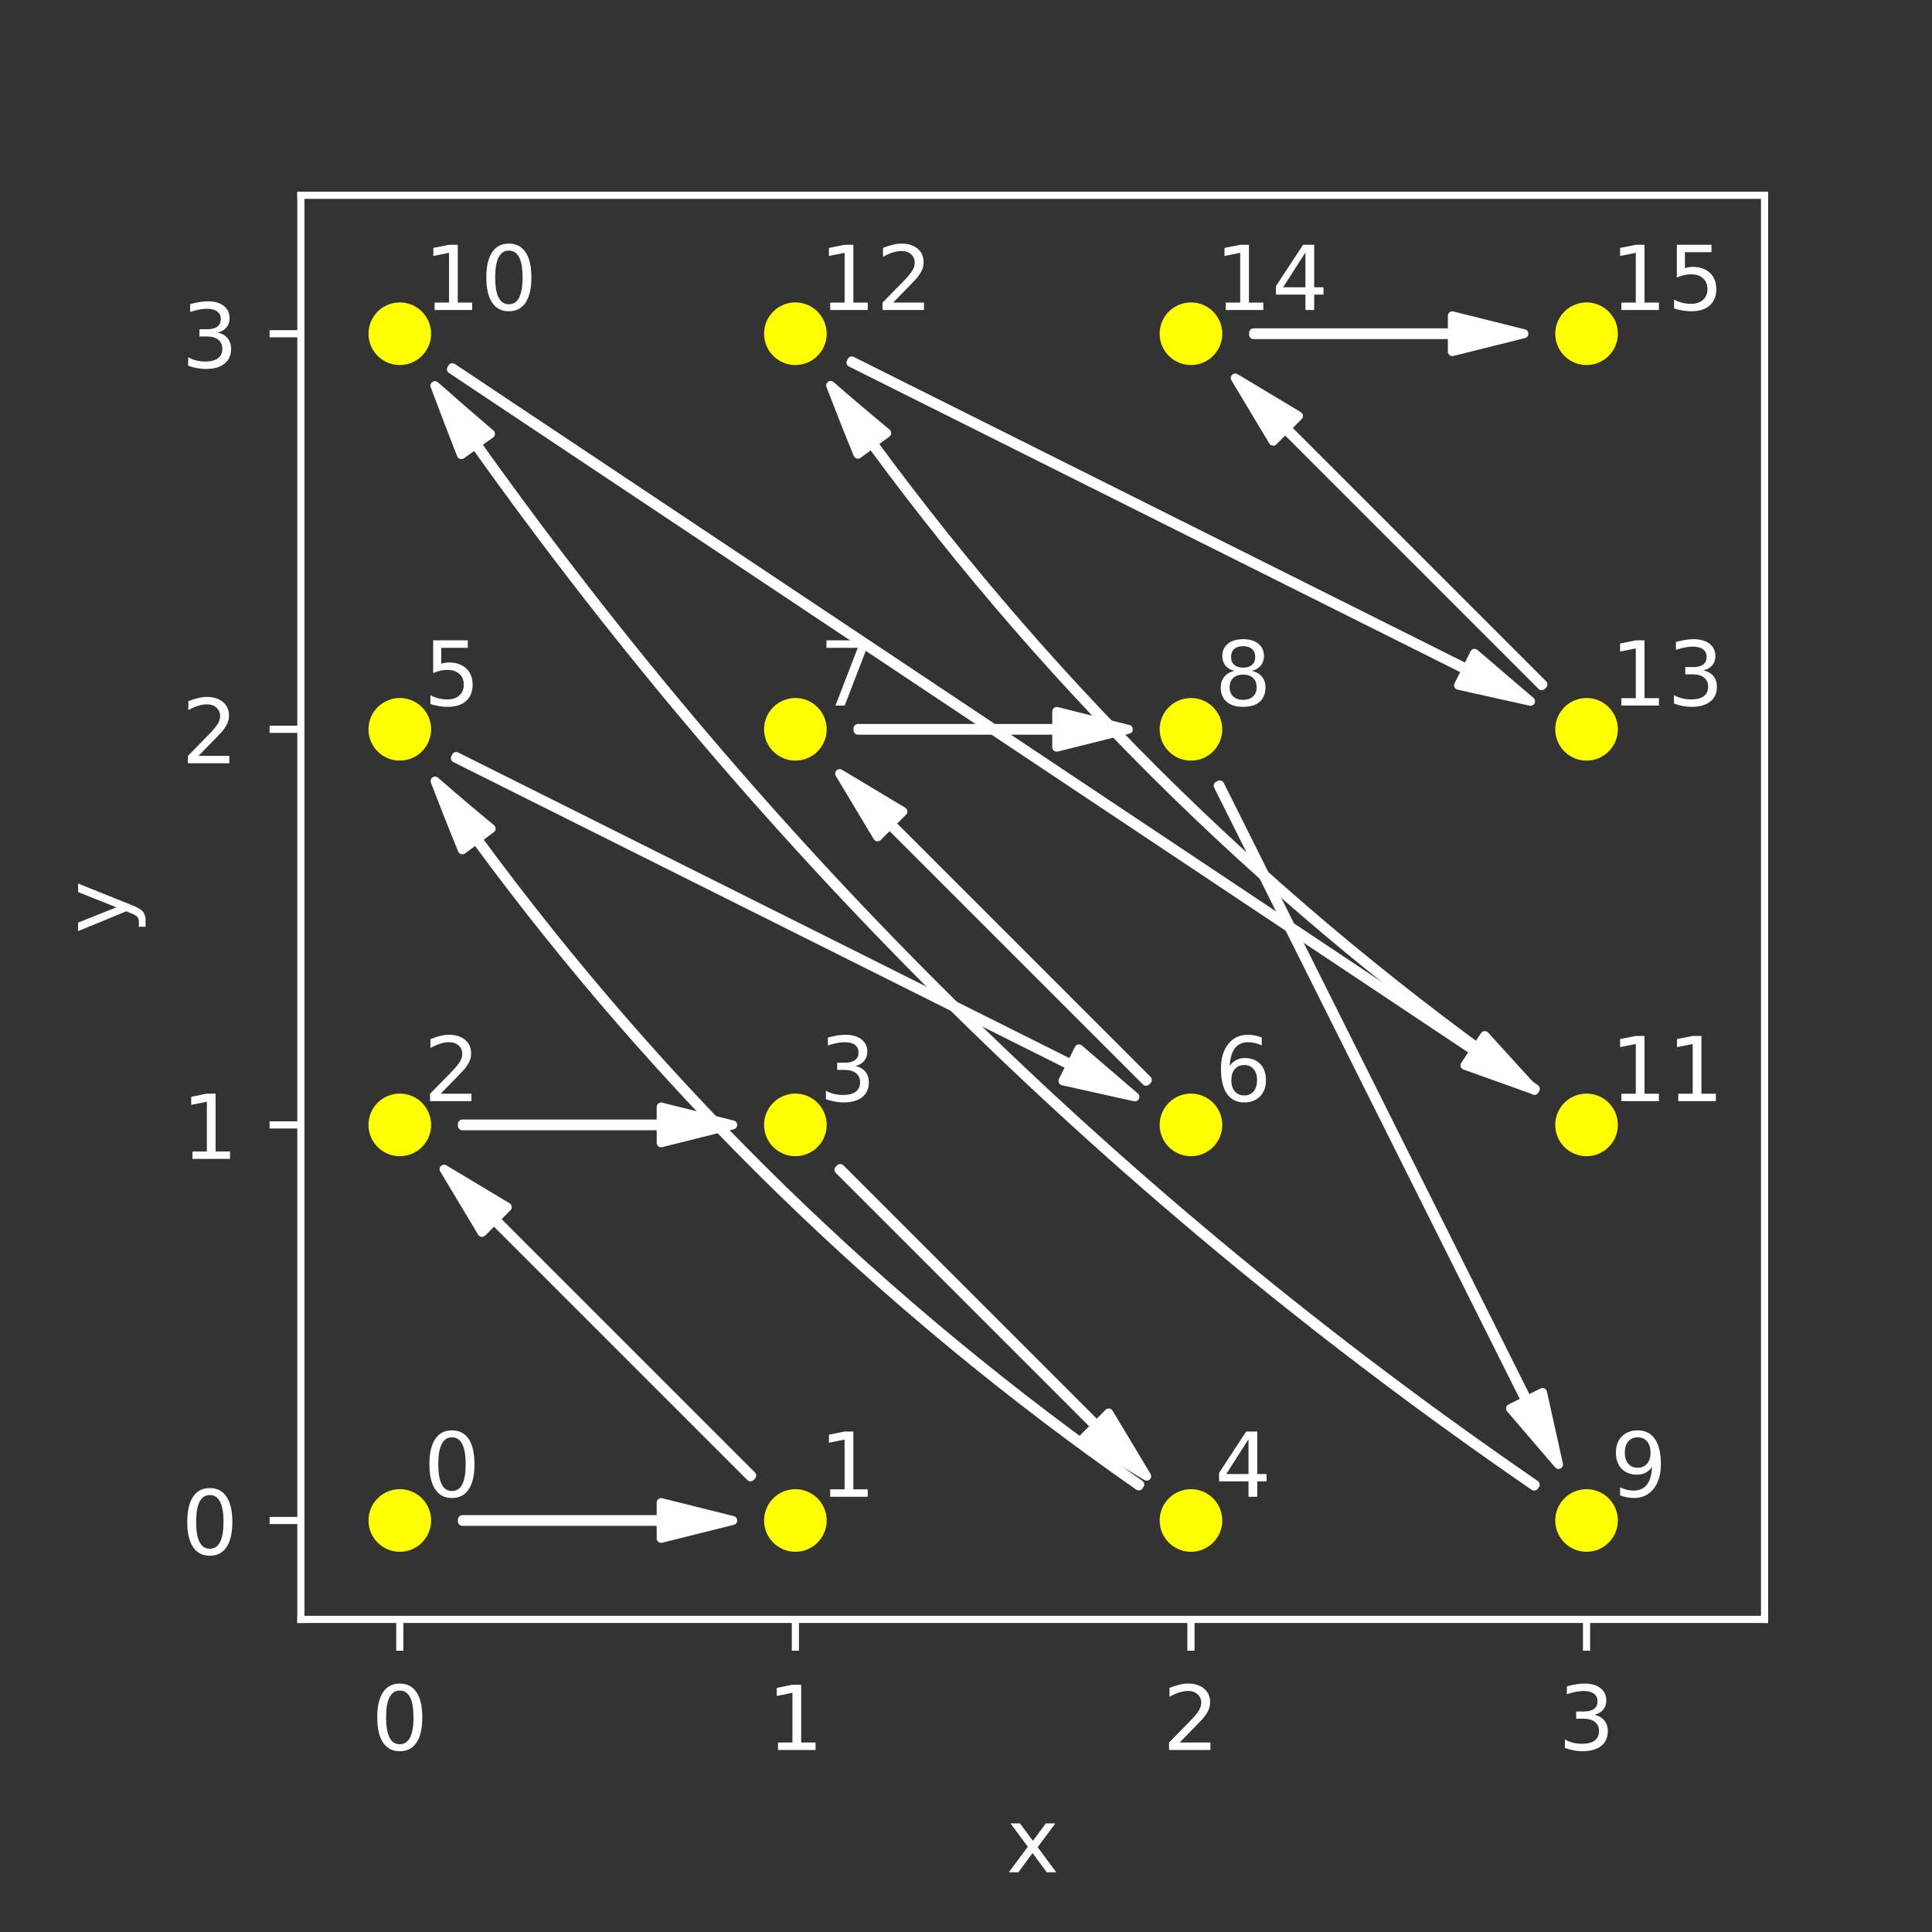 <?xml version="1.0" encoding="utf-8" standalone="no"?>
<!DOCTYPE svg PUBLIC "-//W3C//DTD SVG 1.1//EN"
  "http://www.w3.org/Graphics/SVG/1.1/DTD/svg11.dtd">
<!-- Created with matplotlib (http://matplotlib.org/) -->
<svg height="216pt" version="1.1" viewBox="0 0 216 216" width="216pt" xmlns="http://www.w3.org/2000/svg" xmlns:xlink="http://www.w3.org/1999/xlink">
 <rect x="0" y="0" width="216" height="216" fill="#333333" stroke="none"/>
 <defs>
  <style type="text/css">
*{stroke-linecap:butt;stroke-linejoin:round;}
  </style>
 </defs>
 <g id="figure_1">
  <g id="patch_1">
   <path d="M 0 216 
L 216 216 
L 216 0 
L 0 0 
z
" style="fill:none;"/>
  </g>
  <g id="axes_1">
   <g id="patch_2">
    <path d="M 33.64 181.049 
L 197.28 181.049 
L 197.28 21.831 
L 33.64 21.831 
z
" style="fill:none;opacity:0;"/>
   </g>
   <g id="PathCollection_1">
    <defs>
     <path d="M 0 3 
C 0.796 3 1.559 2.684 2.121 2.121 
C 2.684 1.559 3 0.796 3 0 
C 3 -0.796 2.684 -1.559 2.121 -2.121 
C 1.559 -2.684 0.796 -3 0 -3 
C -0.796 -3 -1.559 -2.684 -2.121 -2.121 
C -2.684 -1.559 -3 -0.796 -3 0 
C -3 0.796 -2.684 1.559 -2.121 2.121 
C -1.559 2.684 -0.796 3 0 3 
z
" id="m5b1d2deccb" style="stroke:#ffff00;"/>
    </defs>
    <g clip-path="url(#pddd46da96e)">
     <use style="fill:#ffff00;stroke:#ffff00;" x="44.697" xlink:href="#m5b1d2deccb" y="169.992"/>
     <use style="fill:#ffff00;stroke:#ffff00;" x="88.924" xlink:href="#m5b1d2deccb" y="169.992"/>
     <use style="fill:#ffff00;stroke:#ffff00;" x="44.697" xlink:href="#m5b1d2deccb" y="125.765"/>
     <use style="fill:#ffff00;stroke:#ffff00;" x="88.924" xlink:href="#m5b1d2deccb" y="125.765"/>
     <use style="fill:#ffff00;stroke:#ffff00;" x="133.151" xlink:href="#m5b1d2deccb" y="169.992"/>
     <use style="fill:#ffff00;stroke:#ffff00;" x="44.697" xlink:href="#m5b1d2deccb" y="81.538"/>
     <use style="fill:#ffff00;stroke:#ffff00;" x="133.151" xlink:href="#m5b1d2deccb" y="125.765"/>
     <use style="fill:#ffff00;stroke:#ffff00;" x="88.924" xlink:href="#m5b1d2deccb" y="81.538"/>
     <use style="fill:#ffff00;stroke:#ffff00;" x="133.151" xlink:href="#m5b1d2deccb" y="81.538"/>
     <use style="fill:#ffff00;stroke:#ffff00;" x="177.378" xlink:href="#m5b1d2deccb" y="169.992"/>
     <use style="fill:#ffff00;stroke:#ffff00;" x="44.697" xlink:href="#m5b1d2deccb" y="37.311"/>
     <use style="fill:#ffff00;stroke:#ffff00;" x="177.378" xlink:href="#m5b1d2deccb" y="125.765"/>
     <use style="fill:#ffff00;stroke:#ffff00;" x="88.924" xlink:href="#m5b1d2deccb" y="37.311"/>
     <use style="fill:#ffff00;stroke:#ffff00;" x="177.378" xlink:href="#m5b1d2deccb" y="81.538"/>
     <use style="fill:#ffff00;stroke:#ffff00;" x="133.151" xlink:href="#m5b1d2deccb" y="37.311"/>
     <use style="fill:#ffff00;stroke:#ffff00;" x="177.378" xlink:href="#m5b1d2deccb" y="37.311"/>
    </g>
   </g>
   <g id="patch_3">
    <path clip-path="url(#pddd46da96e)" d="M 51.696 169.892 
Q 62.807 169.892 73.918 169.892 
L 73.918 167.992 
Q 77.92 168.992 81.921 169.992 
Q 77.92 170.992 73.918 171.992 
L 73.918 170.092 
Q 62.807 170.092 51.696 170.092 
L 51.696 169.892 
z
" style="fill:#ffffff;stroke:#ffffff;stroke-linecap:round;"/>
   </g>
   <g id="patch_4">
    <path clip-path="url(#pddd46da96e)" d="M 83.905 165.115 
Q 69.568 150.778 55.232 136.441 
L 53.888 137.785 
Q 51.768 134.25 49.647 130.715 
Q 53.182 132.836 56.717 134.956 
L 55.373 136.3 
Q 69.71 150.637 84.046 164.973 
L 83.905 165.115 
z
" style="fill:#ffffff;stroke:#ffffff;stroke-linecap:round;"/>
   </g>
   <g id="patch_5">
    <path clip-path="url(#pddd46da96e)" d="M 51.696 125.665 
Q 62.807 125.665 73.918 125.665 
L 73.918 123.765 
Q 77.92 124.765 81.921 125.765 
Q 77.92 126.765 73.918 127.765 
L 73.918 125.865 
Q 62.807 125.865 51.696 125.865 
L 51.696 125.665 
z
" style="fill:#ffffff;stroke:#ffffff;stroke-linecap:round;"/>
   </g>
   <g id="patch_6">
    <path clip-path="url(#pddd46da96e)" d="M 93.943 130.642 
Q 108.279 144.979 122.616 159.315 
L 123.959 157.972 
Q 126.08 161.507 128.2 165.041 
Q 124.666 162.921 121.131 160.8 
L 122.474 159.457 
Q 108.138 145.12 93.801 130.784 
L 93.943 130.642 
z
" style="fill:#ffffff;stroke:#ffffff;stroke-linecap:round;"/>
   </g>
   <g id="patch_7">
    <path clip-path="url(#pddd46da96e)" d="M 127.313 166.131 
Q 84.216 136.059 53.22 93.886 
L 51.689 95.011 
Q 50.116 91.182 48.642 87.322 
Q 51.756 90.037 54.912 92.642 
L 53.381 93.767 
Q 84.357 135.914 127.428 165.967 
L 127.313 166.131 
z
" style="fill:#ffffff;stroke:#ffffff;stroke-linecap:round;"/>
   </g>
   <g id="patch_8">
    <path clip-path="url(#pddd46da96e)" d="M 51.001 84.578 
Q 85.39 101.773 119.779 118.967 
L 120.629 117.268 
Q 123.758 119.95 126.887 122.633 
Q 122.864 121.739 118.84 120.845 
L 119.689 119.146 
Q 85.301 101.952 50.912 84.757 
L 51.001 84.578 
z
" style="fill:#ffffff;stroke:#ffffff;stroke-linecap:round;"/>
   </g>
   <g id="patch_9">
    <path clip-path="url(#pddd46da96e)" d="M 128.132 120.888 
Q 113.795 106.551 99.459 92.214 
L 98.115 93.558 
Q 95.995 90.023 93.874 86.488 
Q 97.409 88.609 100.944 90.729 
L 99.6 92.073 
Q 113.937 106.409 128.274 120.746 
L 128.132 120.888 
z
" style="fill:#ffffff;stroke:#ffffff;stroke-linecap:round;"/>
   </g>
   <g id="patch_10">
    <path clip-path="url(#pddd46da96e)" d="M 95.923 81.438 
Q 107.034 81.438 118.145 81.438 
L 118.145 79.538 
Q 122.147 80.538 126.148 81.538 
Q 122.147 82.538 118.145 83.538 
L 118.145 81.638 
Q 107.034 81.638 95.923 81.638 
L 95.923 81.438 
z
" style="fill:#ffffff;stroke:#ffffff;stroke-linecap:round;"/>
   </g>
   <g id="patch_11">
    <path clip-path="url(#pddd46da96e)" d="M 136.37 87.753 
Q 153.565 122.142 170.759 156.531 
L 172.458 155.681 
Q 173.352 159.705 174.246 163.729 
Q 171.563 160.599 168.881 157.47 
L 170.58 156.62 
Q 153.386 122.231 136.191 87.842 
L 136.37 87.753 
z
" style="fill:#ffffff;stroke:#ffffff;stroke-linecap:round;"/>
   </g>
   <g id="patch_12">
    <path clip-path="url(#pddd46da96e)" d="M 171.524 166.15 
Q 101.937 118.325 53.126 49.724 
L 51.577 50.825 
Q 50.067 46.978 48.622 43.11 
Q 51.715 45.845 54.837 48.506 
L 53.288 49.608 
Q 102.079 118.18 171.637 165.985 
L 171.524 166.15 
z
" style="fill:#ffffff;stroke:#ffffff;stroke-linecap:round;"/>
   </g>
   <g id="patch_13">
    <path clip-path="url(#pddd46da96e)" d="M 50.579 41.112 
Q 107.763 79.235 164.948 117.358 
L 166.002 115.777 
Q 168.777 118.829 171.552 121.881 
Q 167.667 120.493 163.783 119.105 
L 164.837 117.524 
Q 107.652 79.401 50.468 41.278 
L 50.579 41.112 
z
" style="fill:#ffffff;stroke:#ffffff;stroke-linecap:round;"/>
   </g>
   <g id="patch_14">
    <path clip-path="url(#pddd46da96e)" d="M 171.54 121.904 
Q 128.443 91.832 97.447 49.659 
L 95.916 50.784 
Q 94.343 46.955 92.869 43.095 
Q 95.983 45.81 99.139 48.415 
L 97.608 49.54 
Q 128.584 91.687 171.655 121.74 
L 171.54 121.904 
z
" style="fill:#ffffff;stroke:#ffffff;stroke-linecap:round;"/>
   </g>
   <g id="patch_15">
    <path clip-path="url(#pddd46da96e)" d="M 95.228 40.351 
Q 129.617 57.546 164.006 74.74 
L 164.856 73.041 
Q 167.985 75.723 171.114 78.406 
Q 167.091 77.512 163.067 76.618 
L 163.916 74.919 
Q 129.528 57.725 95.139 40.53 
L 95.228 40.351 
z
" style="fill:#ffffff;stroke:#ffffff;stroke-linecap:round;"/>
   </g>
   <g id="patch_16">
    <path clip-path="url(#pddd46da96e)" d="M 172.359 76.661 
Q 158.022 62.324 143.686 47.987 
L 142.342 49.331 
Q 140.222 45.796 138.101 42.261 
Q 141.636 44.382 145.171 46.502 
L 143.827 47.846 
Q 158.164 62.182 172.501 76.519 
L 172.359 76.661 
z
" style="fill:#ffffff;stroke:#ffffff;stroke-linecap:round;"/>
   </g>
   <g id="patch_17">
    <path clip-path="url(#pddd46da96e)" d="M 140.15 37.211 
Q 151.261 37.211 162.372 37.211 
L 162.372 35.311 
Q 166.374 36.311 170.375 37.311 
Q 166.374 38.311 162.372 39.311 
L 162.372 37.411 
Q 151.261 37.411 140.15 37.411 
L 140.15 37.211 
z
" style="fill:#ffffff;stroke:#ffffff;stroke-linecap:round;"/>
   </g>
   <g id="matplotlib.axis_1">
    <g id="xtick_1">
     <g id="line2d_1">
      <defs>
       <path d="M 0 0 
L 0 3.5 
" id="m55d91fb615" style="stroke:#ffffff;stroke-width:0.8;"/>
      </defs>
      <g>
       <use style="fill:#ffffff;stroke:#ffffff;stroke-width:0.8;" x="44.697" xlink:href="#m55d91fb615" y="181.049"/>
      </g>
     </g>
     <g id="text_1">
      <!-- 0 -->
      <defs>
       <path d="M 31.781 66.406 
Q 24.172 66.406 20.328 58.906 
Q 16.5 51.422 16.5 36.375 
Q 16.5 21.391 20.328 13.891 
Q 24.172 6.391 31.781 6.391 
Q 39.453 6.391 43.281 13.891 
Q 47.125 21.391 47.125 36.375 
Q 47.125 51.422 43.281 58.906 
Q 39.453 66.406 31.781 66.406 
z
M 31.781 74.219 
Q 44.047 74.219 50.516 64.516 
Q 56.984 54.828 56.984 36.375 
Q 56.984 17.969 50.516 8.266 
Q 44.047 -1.422 31.781 -1.422 
Q 19.531 -1.422 13.062 8.266 
Q 6.594 17.969 6.594 36.375 
Q 6.594 54.828 13.062 64.516 
Q 19.531 74.219 31.781 74.219 
z
" id="DejaVuSans-30"/>
      </defs>
      <g style="fill:#ffffff;" transform="translate(41.516 195.647)scale(0.1 -0.1)">
       <use xlink:href="#DejaVuSans-30"/>
      </g>
     </g>
    </g>
    <g id="xtick_2">
     <g id="line2d_2">
      <g>
       <use style="fill:#ffffff;stroke:#ffffff;stroke-width:0.8;" x="88.924" xlink:href="#m55d91fb615" y="181.049"/>
      </g>
     </g>
     <g id="text_2">
      <!-- 1 -->
      <defs>
       <path d="M 12.406 8.297 
L 28.516 8.297 
L 28.516 63.922 
L 10.984 60.406 
L 10.984 69.391 
L 28.422 72.906 
L 38.281 72.906 
L 38.281 8.297 
L 54.391 8.297 
L 54.391 0 
L 12.406 0 
z
" id="DejaVuSans-31"/>
      </defs>
      <g style="fill:#ffffff;" transform="translate(85.743 195.647)scale(0.1 -0.1)">
       <use xlink:href="#DejaVuSans-31"/>
      </g>
     </g>
    </g>
    <g id="xtick_3">
     <g id="line2d_3">
      <g>
       <use style="fill:#ffffff;stroke:#ffffff;stroke-width:0.8;" x="133.151" xlink:href="#m55d91fb615" y="181.049"/>
      </g>
     </g>
     <g id="text_3">
      <!-- 2 -->
      <defs>
       <path d="M 19.188 8.297 
L 53.609 8.297 
L 53.609 0 
L 7.328 0 
L 7.328 8.297 
Q 12.938 14.109 22.625 23.891 
Q 32.328 33.688 34.812 36.531 
Q 39.547 41.844 41.422 45.531 
Q 43.312 49.219 43.312 52.781 
Q 43.312 58.594 39.234 62.25 
Q 35.156 65.922 28.609 65.922 
Q 23.969 65.922 18.812 64.312 
Q 13.672 62.703 7.812 59.422 
L 7.812 69.391 
Q 13.766 71.781 18.938 73 
Q 24.125 74.219 28.422 74.219 
Q 39.75 74.219 46.484 68.547 
Q 53.219 62.891 53.219 53.422 
Q 53.219 48.922 51.531 44.891 
Q 49.859 40.875 45.406 35.406 
Q 44.188 33.984 37.641 27.219 
Q 31.109 20.453 19.188 8.297 
z
" id="DejaVuSans-32"/>
      </defs>
      <g style="fill:#ffffff;" transform="translate(129.97 195.647)scale(0.1 -0.1)">
       <use xlink:href="#DejaVuSans-32"/>
      </g>
     </g>
    </g>
    <g id="xtick_4">
     <g id="line2d_4">
      <g>
       <use style="fill:#ffffff;stroke:#ffffff;stroke-width:0.8;" x="177.378" xlink:href="#m55d91fb615" y="181.049"/>
      </g>
     </g>
     <g id="text_4">
      <!-- 3 -->
      <defs>
       <path d="M 40.578 39.312 
Q 47.656 37.797 51.625 33 
Q 55.609 28.219 55.609 21.188 
Q 55.609 10.406 48.188 4.484 
Q 40.766 -1.422 27.094 -1.422 
Q 22.516 -1.422 17.656 -0.516 
Q 12.797 0.391 7.625 2.203 
L 7.625 11.719 
Q 11.719 9.328 16.594 8.109 
Q 21.484 6.891 26.812 6.891 
Q 36.078 6.891 40.938 10.547 
Q 45.797 14.203 45.797 21.188 
Q 45.797 27.641 41.281 31.266 
Q 36.766 34.906 28.719 34.906 
L 20.219 34.906 
L 20.219 43.016 
L 29.109 43.016 
Q 36.375 43.016 40.234 45.922 
Q 44.094 48.828 44.094 54.297 
Q 44.094 59.906 40.109 62.906 
Q 36.141 65.922 28.719 65.922 
Q 24.656 65.922 20.016 65.031 
Q 15.375 64.156 9.812 62.312 
L 9.812 71.094 
Q 15.438 72.656 20.344 73.438 
Q 25.25 74.219 29.594 74.219 
Q 40.828 74.219 47.359 69.109 
Q 53.906 64.016 53.906 55.328 
Q 53.906 49.266 50.438 45.094 
Q 46.969 40.922 40.578 39.312 
z
" id="DejaVuSans-33"/>
      </defs>
      <g style="fill:#ffffff;" transform="translate(174.197 195.647)scale(0.1 -0.1)">
       <use xlink:href="#DejaVuSans-33"/>
      </g>
     </g>
    </g>
    <g id="text_5">
     <!-- x -->
     <defs>
      <path d="M 54.891 54.688 
L 35.109 28.078 
L 55.906 0 
L 45.312 0 
L 29.391 21.484 
L 13.484 0 
L 2.875 0 
L 24.125 28.609 
L 4.688 54.688 
L 15.281 54.688 
L 29.781 35.203 
L 44.281 54.688 
z
" id="DejaVuSans-78"/>
     </defs>
     <g style="fill:#ffffff;" transform="translate(112.501 209.325)scale(0.1 -0.1)">
      <use xlink:href="#DejaVuSans-78"/>
     </g>
    </g>
   </g>
   <g id="matplotlib.axis_2">
    <g id="ytick_1">
     <g id="line2d_5">
      <defs>
       <path d="M 0 0 
L -3.5 0 
" id="mc97daf03df" style="stroke:#ffffff;stroke-width:0.8;"/>
      </defs>
      <g>
       <use style="fill:#ffffff;stroke:#ffffff;stroke-width:0.8;" x="33.64" xlink:href="#mc97daf03df" y="169.992"/>
      </g>
     </g>
     <g id="text_6">
      <!-- 0 -->
      <g style="fill:#ffffff;" transform="translate(20.277 173.791)scale(0.1 -0.1)">
       <use xlink:href="#DejaVuSans-30"/>
      </g>
     </g>
    </g>
    <g id="ytick_2">
     <g id="line2d_6">
      <g>
       <use style="fill:#ffffff;stroke:#ffffff;stroke-width:0.8;" x="33.64" xlink:href="#mc97daf03df" y="125.765"/>
      </g>
     </g>
     <g id="text_7">
      <!-- 1 -->
      <g style="fill:#ffffff;" transform="translate(20.277 129.564)scale(0.1 -0.1)">
       <use xlink:href="#DejaVuSans-31"/>
      </g>
     </g>
    </g>
    <g id="ytick_3">
     <g id="line2d_7">
      <g>
       <use style="fill:#ffffff;stroke:#ffffff;stroke-width:0.8;" x="33.64" xlink:href="#mc97daf03df" y="81.538"/>
      </g>
     </g>
     <g id="text_8">
      <!-- 2 -->
      <g style="fill:#ffffff;" transform="translate(20.277 85.337)scale(0.1 -0.1)">
       <use xlink:href="#DejaVuSans-32"/>
      </g>
     </g>
    </g>
    <g id="ytick_4">
     <g id="line2d_8">
      <g>
       <use style="fill:#ffffff;stroke:#ffffff;stroke-width:0.8;" x="33.64" xlink:href="#mc97daf03df" y="37.311"/>
      </g>
     </g>
     <g id="text_9">
      <!-- 3 -->
      <g style="fill:#ffffff;" transform="translate(20.277 41.11)scale(0.1 -0.1)">
       <use xlink:href="#DejaVuSans-33"/>
      </g>
     </g>
    </g>
    <g id="text_10">
     <!-- y -->
     <defs>
      <path d="M 32.172 -5.078 
Q 28.375 -14.844 24.75 -17.812 
Q 21.141 -20.797 15.094 -20.797 
L 7.906 -20.797 
L 7.906 -13.281 
L 13.188 -13.281 
Q 16.891 -13.281 18.938 -11.516 
Q 21 -9.766 23.484 -3.219 
L 25.094 0.875 
L 2.984 54.688 
L 12.5 54.688 
L 29.594 11.922 
L 46.688 54.688 
L 56.203 54.688 
z
" id="DejaVuSans-79"/>
     </defs>
     <g style="fill:#ffffff;" transform="translate(14.198 104.399)rotate(-90)scale(0.1 -0.1)">
      <use xlink:href="#DejaVuSans-79"/>
     </g>
    </g>
   </g>
   <g id="patch_18">
    <path d="M 33.64 181.049 
L 33.64 21.831 
" style="fill:none;stroke:#ffffff;stroke-linecap:square;stroke-linejoin:miter;stroke-width:0.8;"/>
   </g>
   <g id="patch_19">
    <path d="M 197.28 181.049 
L 197.28 21.831 
" style="fill:none;stroke:#ffffff;stroke-linecap:square;stroke-linejoin:miter;stroke-width:0.8;"/>
   </g>
   <g id="patch_20">
    <path d="M 33.64 181.049 
L 197.28 181.049 
" style="fill:none;stroke:#ffffff;stroke-linecap:square;stroke-linejoin:miter;stroke-width:0.8;"/>
   </g>
   <g id="patch_21">
    <path d="M 33.64 21.831 
L 197.28 21.831 
" style="fill:none;stroke:#ffffff;stroke-linecap:square;stroke-linejoin:miter;stroke-width:0.8;"/>
   </g>
   <g id="text_11">
    <!-- 0 -->
    <g style="fill:#ffffff;" transform="translate(47.35 167.338)scale(0.1 -0.1)">
     <use xlink:href="#DejaVuSans-30"/>
    </g>
   </g>
   <g id="text_12">
    <!-- 1 -->
    <g style="fill:#ffffff;" transform="translate(91.577 167.338)scale(0.1 -0.1)">
     <use xlink:href="#DejaVuSans-31"/>
    </g>
   </g>
   <g id="text_13">
    <!-- 2 -->
    <g style="fill:#ffffff;" transform="translate(47.35 123.111)scale(0.1 -0.1)">
     <use xlink:href="#DejaVuSans-32"/>
    </g>
   </g>
   <g id="text_14">
    <!-- 3 -->
    <g style="fill:#ffffff;" transform="translate(91.577 123.111)scale(0.1 -0.1)">
     <use xlink:href="#DejaVuSans-33"/>
    </g>
   </g>
   <g id="text_15">
    <!-- 4 -->
    <defs>
     <path d="M 37.797 64.312 
L 12.891 25.391 
L 37.797 25.391 
z
M 35.203 72.906 
L 47.609 72.906 
L 47.609 25.391 
L 58.016 25.391 
L 58.016 17.188 
L 47.609 17.188 
L 47.609 0 
L 37.797 0 
L 37.797 17.188 
L 4.891 17.188 
L 4.891 26.703 
z
" id="DejaVuSans-34"/>
    </defs>
    <g style="fill:#ffffff;" transform="translate(135.804 167.338)scale(0.1 -0.1)">
     <use xlink:href="#DejaVuSans-34"/>
    </g>
   </g>
   <g id="text_16">
    <!-- 5 -->
    <defs>
     <path d="M 10.797 72.906 
L 49.516 72.906 
L 49.516 64.594 
L 19.828 64.594 
L 19.828 46.734 
Q 21.969 47.469 24.109 47.828 
Q 26.266 48.188 28.422 48.188 
Q 40.625 48.188 47.75 41.5 
Q 54.891 34.812 54.891 23.391 
Q 54.891 11.625 47.562 5.094 
Q 40.234 -1.422 26.906 -1.422 
Q 22.312 -1.422 17.547 -0.641 
Q 12.797 0.141 7.719 1.703 
L 7.719 11.625 
Q 12.109 9.234 16.797 8.062 
Q 21.484 6.891 26.703 6.891 
Q 35.156 6.891 40.078 11.328 
Q 45.016 15.766 45.016 23.391 
Q 45.016 31 40.078 35.438 
Q 35.156 39.891 26.703 39.891 
Q 22.75 39.891 18.812 39.016 
Q 14.891 38.141 10.797 36.281 
z
" id="DejaVuSans-35"/>
    </defs>
    <g style="fill:#ffffff;" transform="translate(47.35 78.884)scale(0.1 -0.1)">
     <use xlink:href="#DejaVuSans-35"/>
    </g>
   </g>
   <g id="text_17">
    <!-- 6 -->
    <defs>
     <path d="M 33.016 40.375 
Q 26.375 40.375 22.484 35.828 
Q 18.609 31.297 18.609 23.391 
Q 18.609 15.531 22.484 10.953 
Q 26.375 6.391 33.016 6.391 
Q 39.656 6.391 43.531 10.953 
Q 47.406 15.531 47.406 23.391 
Q 47.406 31.297 43.531 35.828 
Q 39.656 40.375 33.016 40.375 
z
M 52.594 71.297 
L 52.594 62.312 
Q 48.875 64.062 45.094 64.984 
Q 41.312 65.922 37.594 65.922 
Q 27.828 65.922 22.672 59.328 
Q 17.531 52.734 16.797 39.406 
Q 19.672 43.656 24.016 45.922 
Q 28.375 48.188 33.594 48.188 
Q 44.578 48.188 50.953 41.516 
Q 57.328 34.859 57.328 23.391 
Q 57.328 12.156 50.688 5.359 
Q 44.047 -1.422 33.016 -1.422 
Q 20.359 -1.422 13.672 8.266 
Q 6.984 17.969 6.984 36.375 
Q 6.984 53.656 15.188 63.938 
Q 23.391 74.219 37.203 74.219 
Q 40.922 74.219 44.703 73.484 
Q 48.484 72.75 52.594 71.297 
z
" id="DejaVuSans-36"/>
    </defs>
    <g style="fill:#ffffff;" transform="translate(135.804 123.111)scale(0.1 -0.1)">
     <use xlink:href="#DejaVuSans-36"/>
    </g>
   </g>
   <g id="text_18">
    <!-- 7 -->
    <defs>
     <path d="M 8.203 72.906 
L 55.078 72.906 
L 55.078 68.703 
L 28.609 0 
L 18.312 0 
L 43.219 64.594 
L 8.203 64.594 
z
" id="DejaVuSans-37"/>
    </defs>
    <g style="fill:#ffffff;" transform="translate(91.577 78.884)scale(0.1 -0.1)">
     <use xlink:href="#DejaVuSans-37"/>
    </g>
   </g>
   <g id="text_19">
    <!-- 8 -->
    <defs>
     <path d="M 31.781 34.625 
Q 24.75 34.625 20.719 30.859 
Q 16.703 27.094 16.703 20.516 
Q 16.703 13.922 20.719 10.156 
Q 24.75 6.391 31.781 6.391 
Q 38.812 6.391 42.859 10.172 
Q 46.922 13.969 46.922 20.516 
Q 46.922 27.094 42.891 30.859 
Q 38.875 34.625 31.781 34.625 
z
M 21.922 38.812 
Q 15.578 40.375 12.031 44.719 
Q 8.5 49.078 8.5 55.328 
Q 8.5 64.062 14.719 69.141 
Q 20.953 74.219 31.781 74.219 
Q 42.672 74.219 48.875 69.141 
Q 55.078 64.062 55.078 55.328 
Q 55.078 49.078 51.531 44.719 
Q 48 40.375 41.703 38.812 
Q 48.828 37.156 52.797 32.312 
Q 56.781 27.484 56.781 20.516 
Q 56.781 9.906 50.312 4.234 
Q 43.844 -1.422 31.781 -1.422 
Q 19.734 -1.422 13.25 4.234 
Q 6.781 9.906 6.781 20.516 
Q 6.781 27.484 10.781 32.312 
Q 14.797 37.156 21.922 38.812 
z
M 18.312 54.391 
Q 18.312 48.734 21.844 45.562 
Q 25.391 42.391 31.781 42.391 
Q 38.141 42.391 41.719 45.562 
Q 45.312 48.734 45.312 54.391 
Q 45.312 60.062 41.719 63.234 
Q 38.141 66.406 31.781 66.406 
Q 25.391 66.406 21.844 63.234 
Q 18.312 60.062 18.312 54.391 
z
" id="DejaVuSans-38"/>
    </defs>
    <g style="fill:#ffffff;" transform="translate(135.804 78.884)scale(0.1 -0.1)">
     <use xlink:href="#DejaVuSans-38"/>
    </g>
   </g>
   <g id="text_20">
    <!-- 9 -->
    <defs>
     <path d="M 10.984 1.516 
L 10.984 10.5 
Q 14.703 8.734 18.5 7.812 
Q 22.312 6.891 25.984 6.891 
Q 35.75 6.891 40.891 13.453 
Q 46.047 20.016 46.781 33.406 
Q 43.953 29.203 39.594 26.953 
Q 35.25 24.703 29.984 24.703 
Q 19.047 24.703 12.672 31.312 
Q 6.297 37.938 6.297 49.422 
Q 6.297 60.641 12.938 67.422 
Q 19.578 74.219 30.609 74.219 
Q 43.266 74.219 49.922 64.516 
Q 56.594 54.828 56.594 36.375 
Q 56.594 19.141 48.406 8.859 
Q 40.234 -1.422 26.422 -1.422 
Q 22.703 -1.422 18.891 -0.688 
Q 15.094 0.047 10.984 1.516 
z
M 30.609 32.422 
Q 37.25 32.422 41.125 36.953 
Q 45.016 41.5 45.016 49.422 
Q 45.016 57.281 41.125 61.844 
Q 37.25 66.406 30.609 66.406 
Q 23.969 66.406 20.094 61.844 
Q 16.219 57.281 16.219 49.422 
Q 16.219 41.5 20.094 36.953 
Q 23.969 32.422 30.609 32.422 
z
" id="DejaVuSans-39"/>
    </defs>
    <g style="fill:#ffffff;" transform="translate(180.031 167.338)scale(0.1 -0.1)">
     <use xlink:href="#DejaVuSans-39"/>
    </g>
   </g>
   <g id="text_21">
    <!-- 10 -->
    <g style="fill:#ffffff;" transform="translate(47.35 34.657)scale(0.1 -0.1)">
     <use xlink:href="#DejaVuSans-31"/>
     <use x="63.623" xlink:href="#DejaVuSans-30"/>
    </g>
   </g>
   <g id="text_22">
    <!-- 11 -->
    <g style="fill:#ffffff;" transform="translate(180.031 123.111)scale(0.1 -0.1)">
     <use xlink:href="#DejaVuSans-31"/>
     <use x="63.623" xlink:href="#DejaVuSans-31"/>
    </g>
   </g>
   <g id="text_23">
    <!-- 12 -->
    <g style="fill:#ffffff;" transform="translate(91.577 34.657)scale(0.1 -0.1)">
     <use xlink:href="#DejaVuSans-31"/>
     <use x="63.623" xlink:href="#DejaVuSans-32"/>
    </g>
   </g>
   <g id="text_24">
    <!-- 13 -->
    <g style="fill:#ffffff;" transform="translate(180.031 78.884)scale(0.1 -0.1)">
     <use xlink:href="#DejaVuSans-31"/>
     <use x="63.623" xlink:href="#DejaVuSans-33"/>
    </g>
   </g>
   <g id="text_25">
    <!-- 14 -->
    <g style="fill:#ffffff;" transform="translate(135.804 34.657)scale(0.1 -0.1)">
     <use xlink:href="#DejaVuSans-31"/>
     <use x="63.623" xlink:href="#DejaVuSans-34"/>
    </g>
   </g>
   <g id="text_26">
    <!-- 15 -->
    <g style="fill:#ffffff;" transform="translate(180.031 34.657)scale(0.1 -0.1)">
     <use xlink:href="#DejaVuSans-31"/>
     <use x="63.623" xlink:href="#DejaVuSans-35"/>
    </g>
   </g>
  </g>
 </g>
 <defs>
  <clipPath id="pddd46da96e">
   <rect height="159.217" width="163.64" x="33.64" y="21.831"/>
  </clipPath>
 </defs>
</svg>
